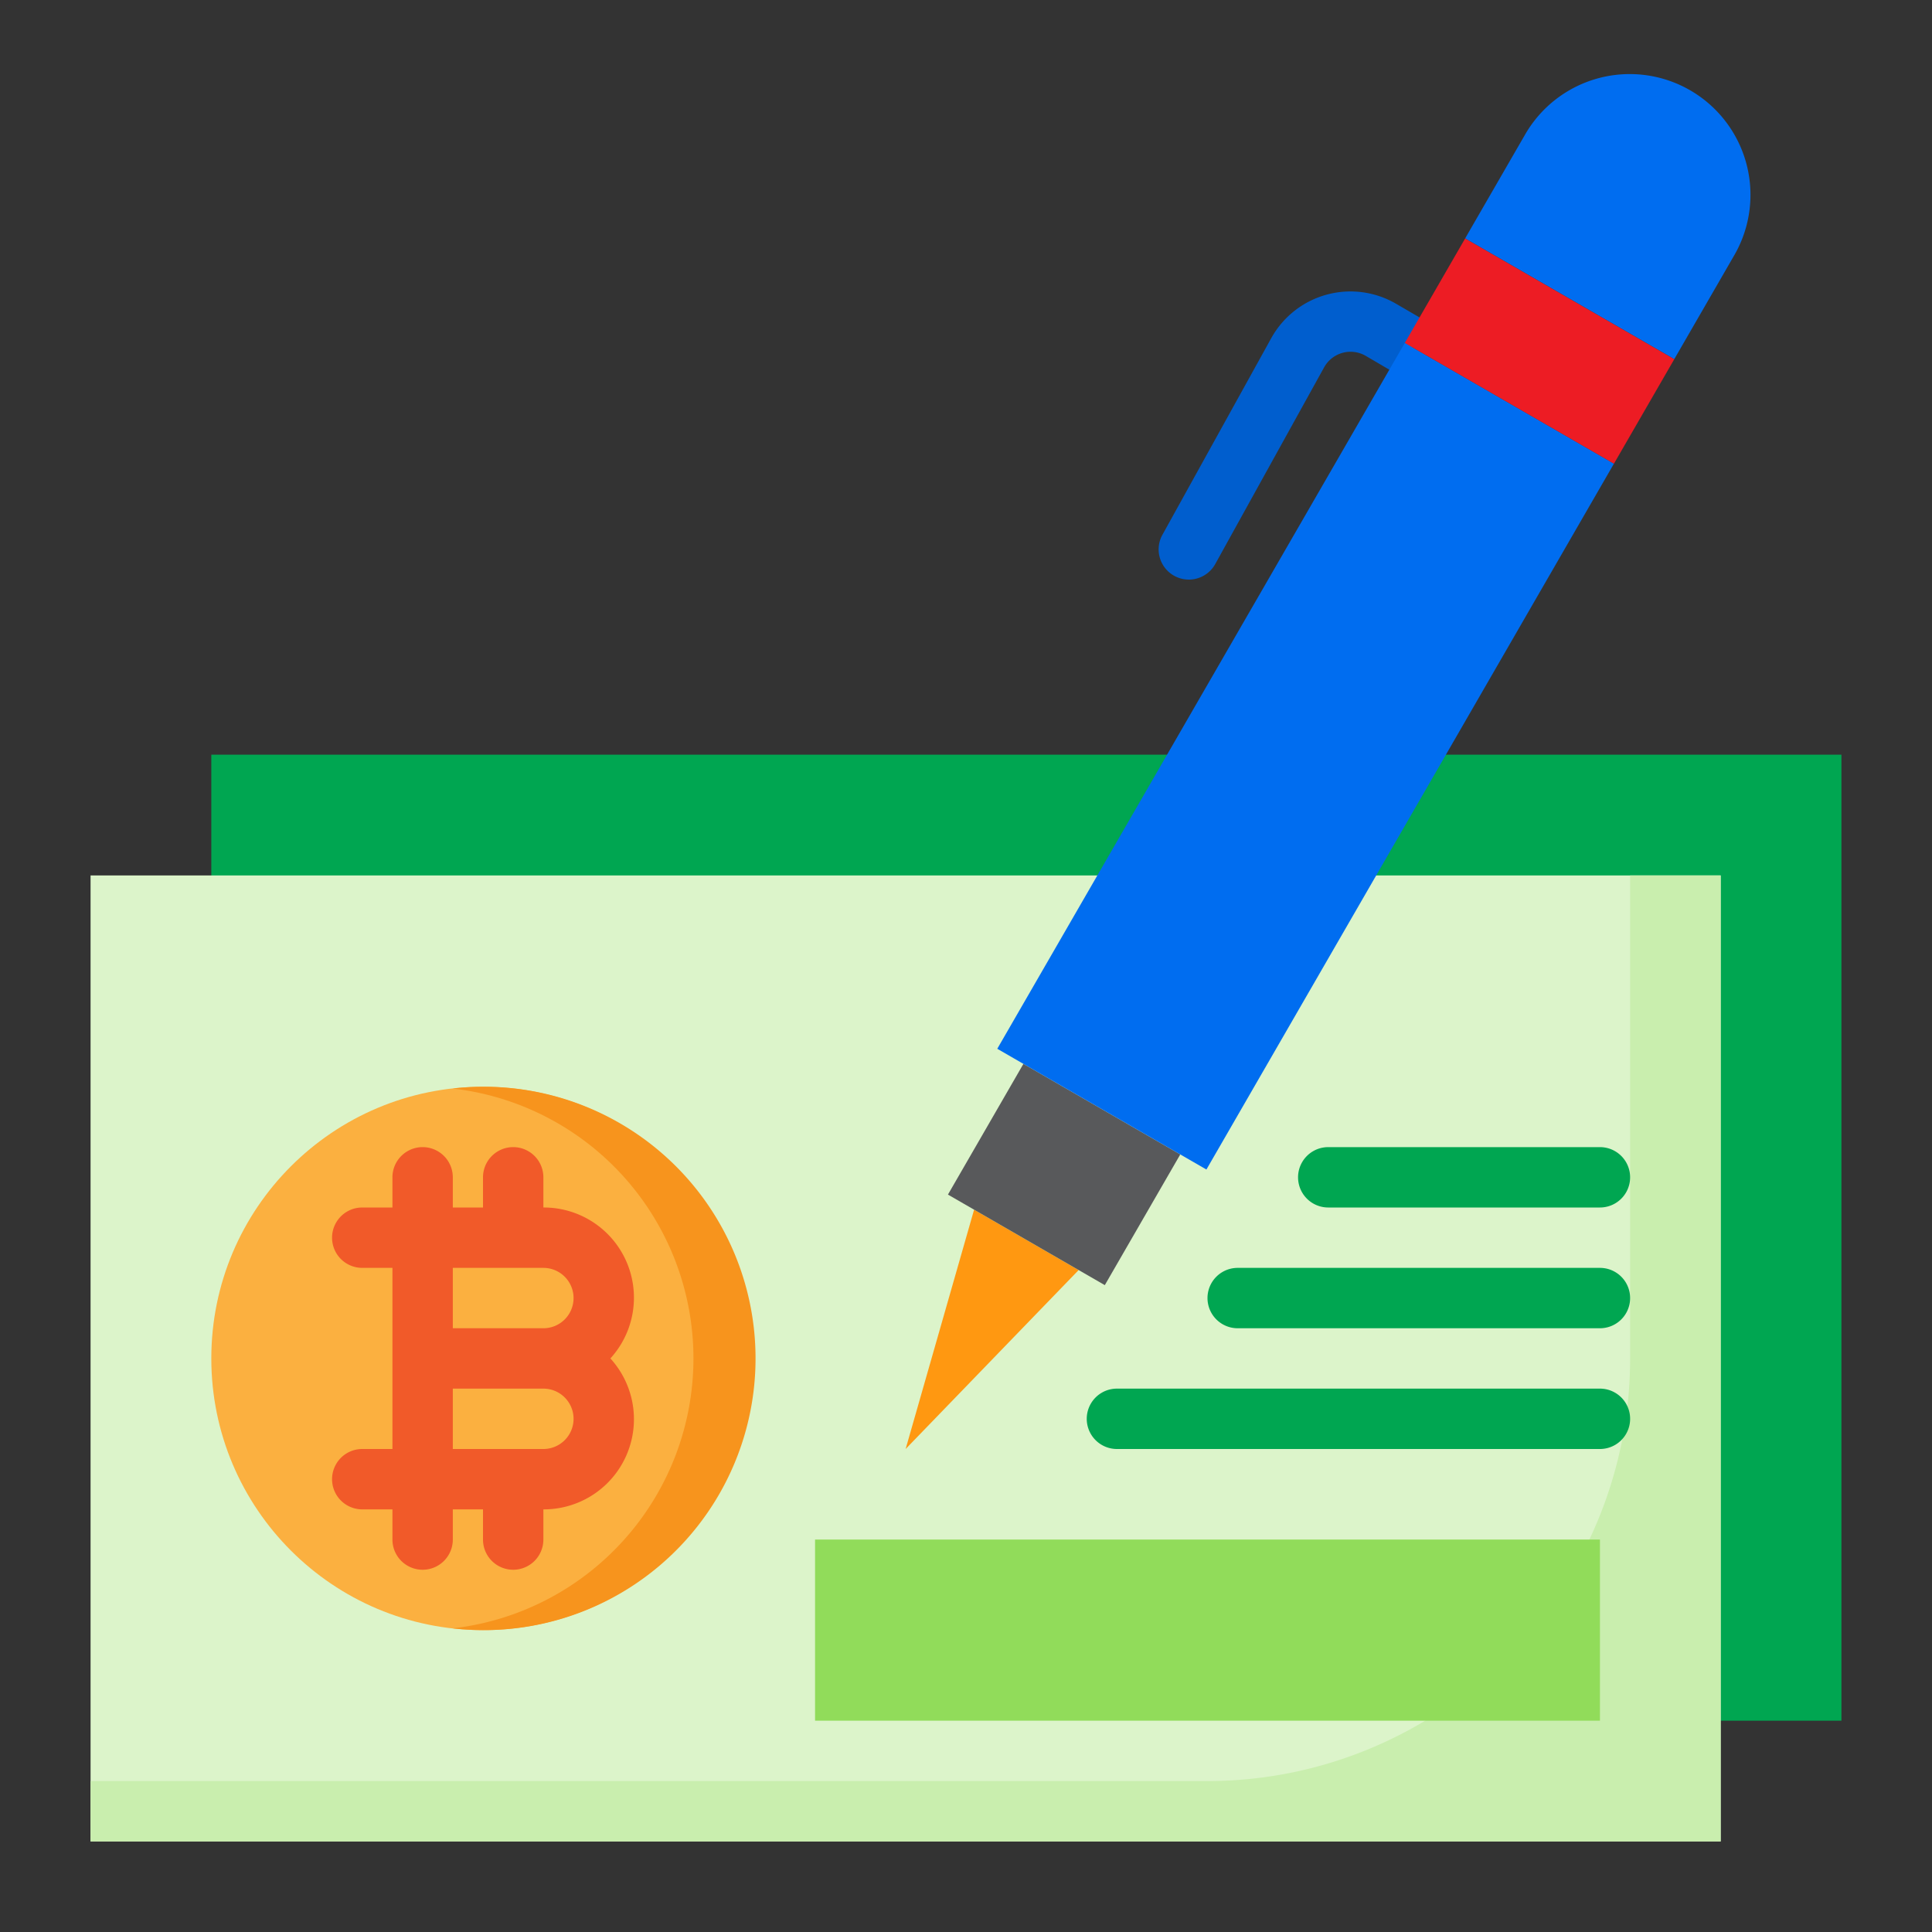 <svg height="512" viewBox="0 0 64 64" width="512" xmlns="http://www.w3.org/2000/svg"><rect x="0" y="0" width="64" height="64" fill="#333333" stroke="none"/><g id="Bitcoin-26" data-name="Bitcoin"><path d="m46.256 10.068a3 3 0 0 0 -4.143 1.132l-3.606 6.515a1 1 0 1 0 1.75.969l3.606-6.515a1 1 0 0 1 1.381-.379l1.025.6 1.008-1.728z" fill="#005ece"/><path d="m7 25h54v32h-54z" fill="#00a651"/><path d="m3 29h54v32h-54z" fill="#dcf4ca"/><path d="m54 29v16a14 14 0 0 1 -14 14h-37v2h54v-32z" fill="#c9eeae"/><path d="m30 48 5.732-5.928-3.464-2z" fill="#ff9811"/><circle cx="16" cy="45" fill="#fbb040" r="9"/><path d="m16 36a8.935 8.935 0 0 0 -1 .059 9 9 0 0 1 0 17.882 9 9 0 1 0 1-17.941z" fill="#f7941d"/><path d="m27 51h26v6h-26z" fill="#91dc5a"/><path d="m31.402 39.572.866.5 3.464 2 .866.5 2.5-4.33-5.196-3z" fill="#58595b"/><path d="m47.89 25h.008l5.566-9.641-6.928-4-13.5 23.383.866.5 5.196 3 .866.5 5.624-9.742h-.008.008l2.31-4z" fill="#006df0"/><path d="m49 7.627h4v8h-4z" fill="#ed1c24" transform="matrix(.5 -.866 .866 .5 15.431 49.981)"/><path d="m57.464 8.431a4 4 0 0 0 -6.928-4l-2 3.464 6.928 4z" fill="#006df0"/><g fill="#00a651"><path d="m53 42h-12a1 1 0 0 0 0 2h12a1 1 0 0 0 0-2z"/><path d="m53 38h-9a1 1 0 0 0 0 2h9a1 1 0 0 0 0-2z"/><path d="m53 46h-16a1 1 0 0 0 0 2h16a1 1 0 0 0 0-2z"/></g><path d="m18 40v-1a1 1 0 0 0 -2 0v1h-1v-1a1 1 0 0 0 -2 0v1h-1a1 1 0 0 0 0 2h1v6h-1a1 1 0 0 0 0 2h1v1a1 1 0 0 0 2 0v-1h1v1a1 1 0 0 0 2 0v-1a2.987 2.987 0 0 0 2.22-5 2.987 2.987 0 0 0 -2.22-5zm1 3a1 1 0 0 1 -1 1h-3v-2h3a1 1 0 0 1 1 1zm-1 5h-3v-2h3a1 1 0 0 1 0 2z" fill="#f15a29"/></g></svg>